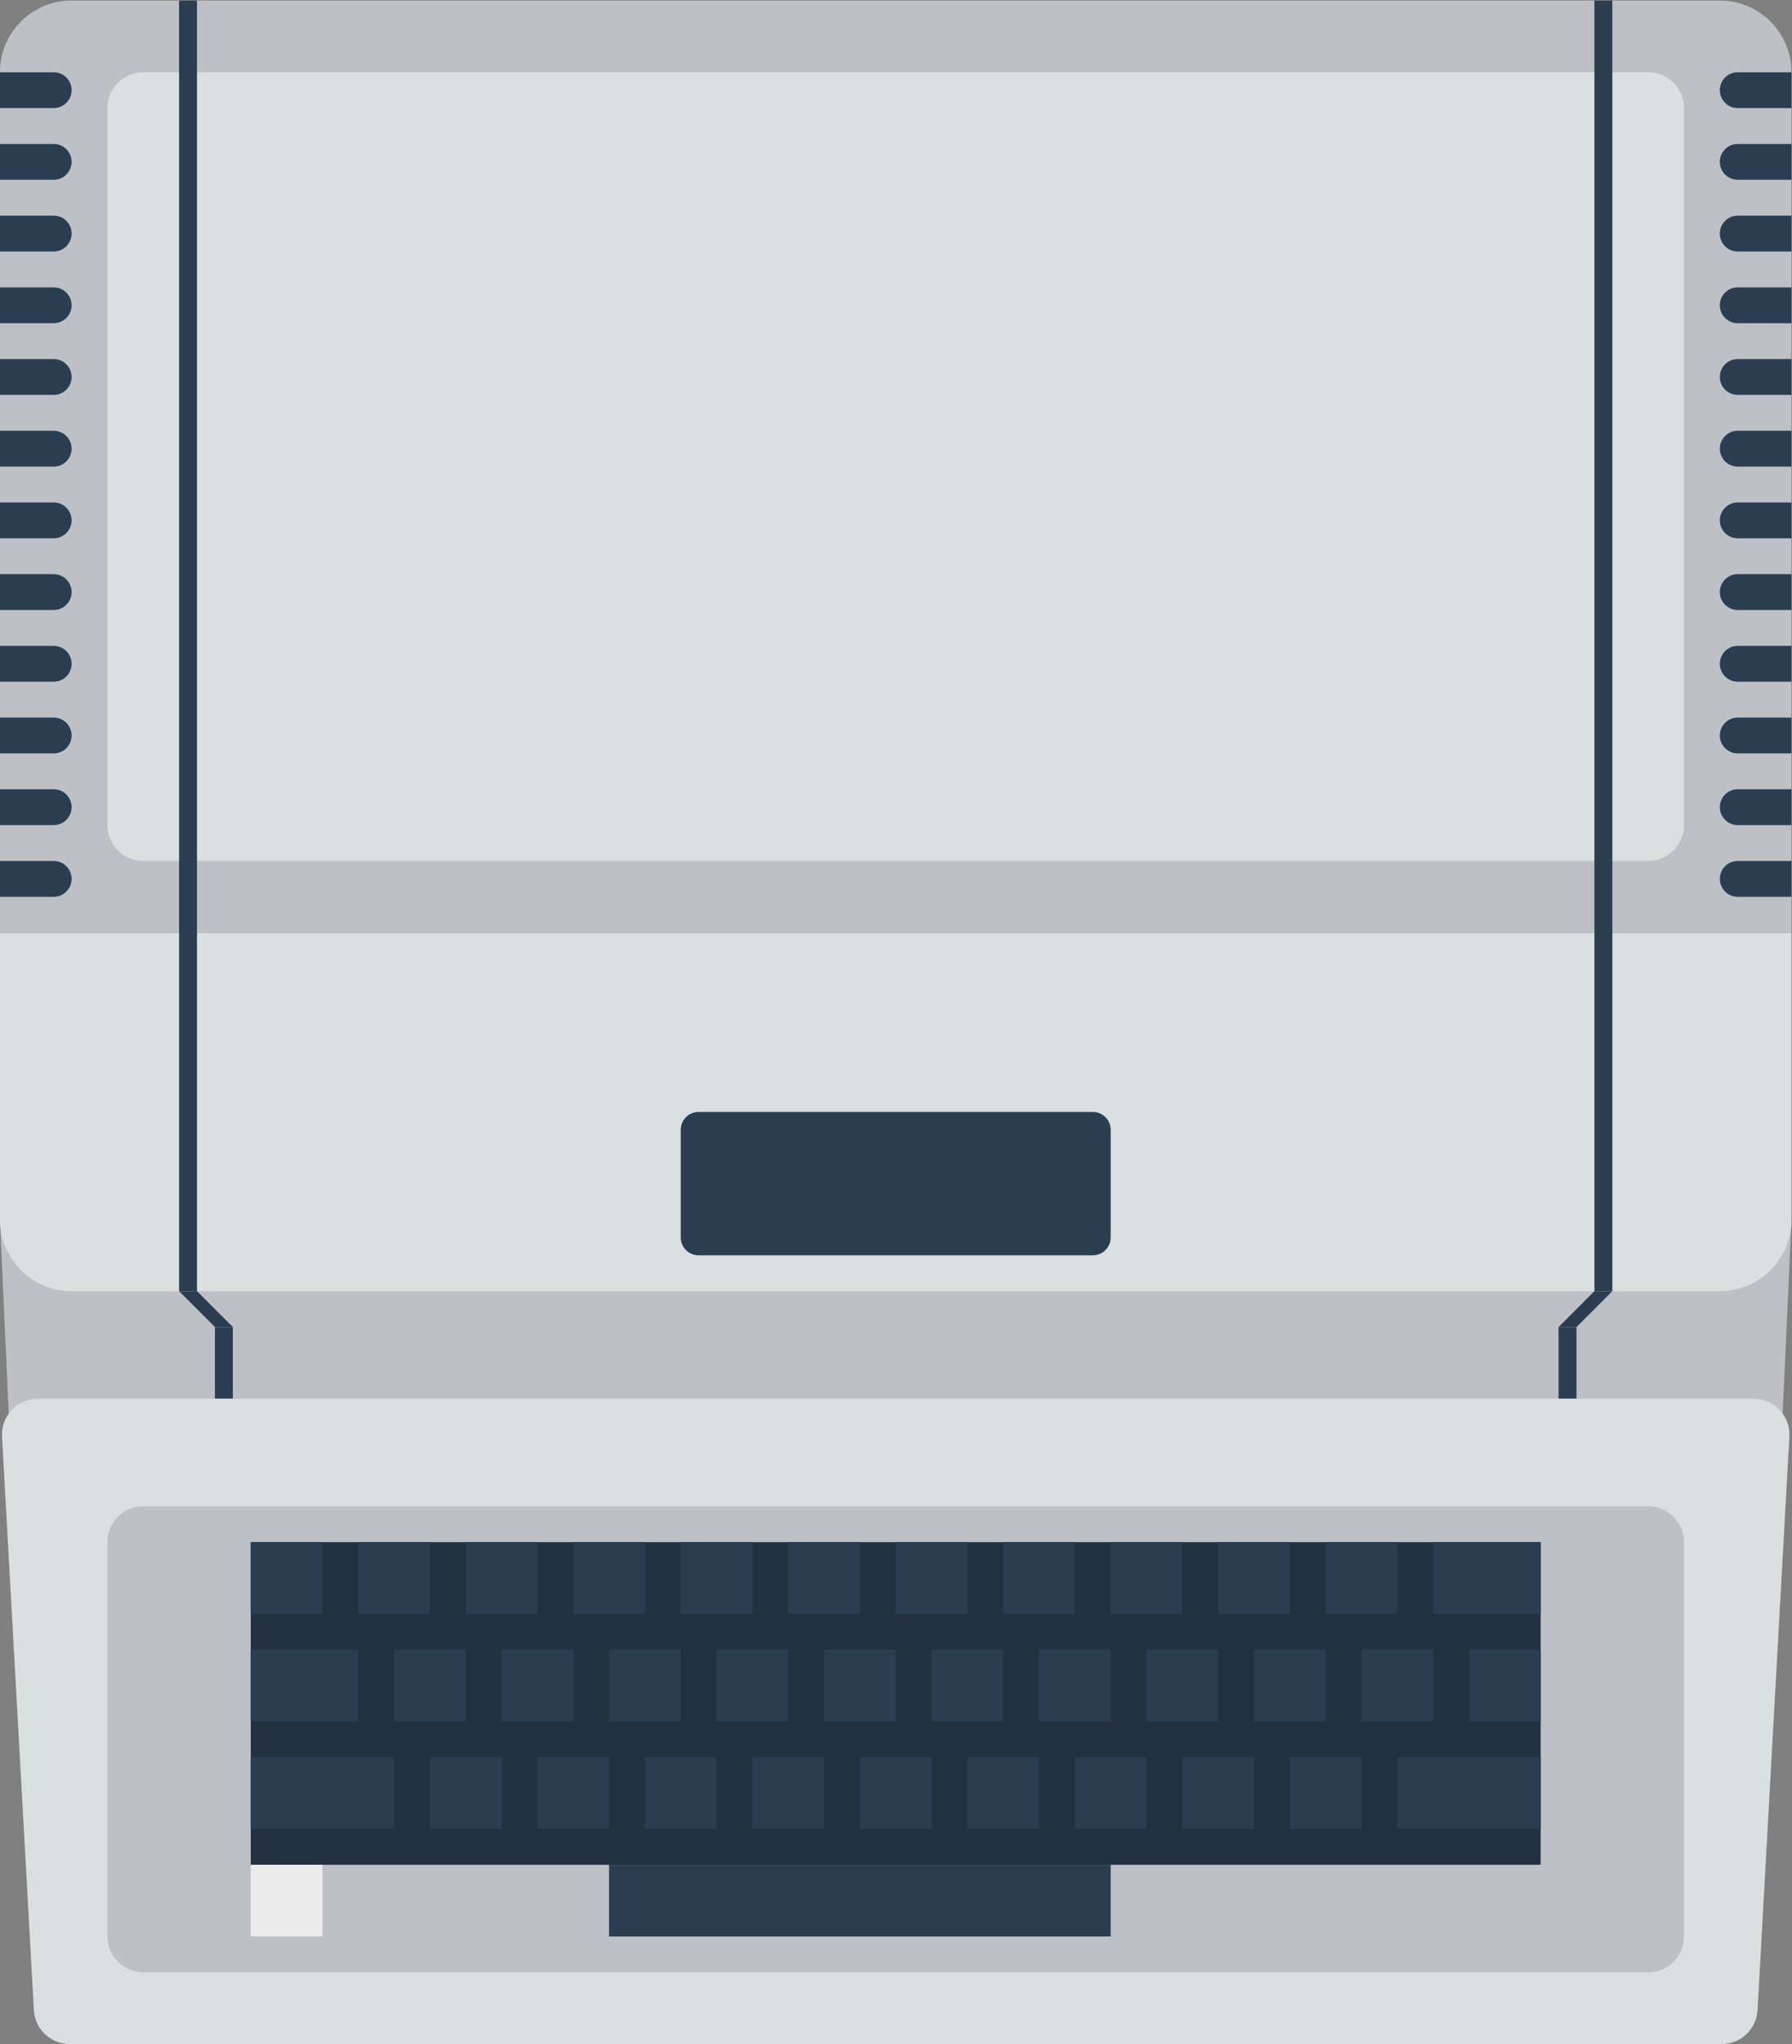 <svg height="304" viewBox="0 0 266.667 304" width="266.667" xmlns="http://www.w3.org/2000/svg" xmlns:xlink="http://www.w3.org/1999/xlink"><rect x="0" y="0" width="266.667" height="304" fill="#808080" stroke="none"/><clipPath id="a"><path d="m0 256h256v-256h-256z"/></clipPath><g clip-path="url(#a)" transform="matrix(1.333 0 0 -1.333 -37.333 325.333)"><path d="m0 0h-184c-2.209 0-4 1.791-4 4l-4 88h200l-4-88c0-2.209-1.791-4-4-4" fill="#bdc1c6" transform="translate(220 16)"/><path d="m0 0h-184c-4.418 0-8 3.582-8 8v32h200v-32c0-4.418-3.582-8-8-8" fill="#dadfe0" transform="translate(220 100)"/><path d="m0 0h-200v96c0 4.418 3.582 8 8 8h184c4.418 0 8-3.582 8-8z" fill="#bdc1c6" transform="translate(228 140)"/><path d="m0 0h-168c-2.209 0-4 1.791-4 4v80c0 2.209 1.791 4 4 4h168c2.209 0 4-1.791 4-4v-80c0-2.209-1.791-4-4-4" fill="#dadfe0" transform="translate(212 148)"/><path d="m50 100h-2v144h2z" fill="#2b3e51"/><path d="m208 100h-2v144h2z" fill="#2b3e51"/><path d="m0 0h-6v4h6c1.105 0 2-.895 2-2s-.895-2-2-2" fill="#2b3e51" transform="translate(34 232)"/><path d="m0 0h-6v4h6c1.105 0 2-.895 2-2s-.895-2-2-2" fill="#2b3e51" transform="translate(34 224)"/><path d="m0 0h-6v4h6c1.105 0 2-.895 2-2s-.895-2-2-2" fill="#2b3e51" transform="translate(34 216)"/><path d="m0 0h-6v4h6c1.105 0 2-.895 2-2s-.895-2-2-2" fill="#2b3e51" transform="translate(34 208)"/><path d="m0 0h-6v4h6c1.105 0 2-.895 2-2s-.895-2-2-2" fill="#2b3e51" transform="translate(34 200)"/><path d="m0 0h-6v4h6c1.105 0 2-.895 2-2s-.895-2-2-2" fill="#2b3e51" transform="translate(34 192)"/><path d="m0 0h-6v4h6c1.105 0 2-.895 2-2s-.895-2-2-2" fill="#2b3e51" transform="translate(34 184)"/><path d="m0 0h-6v4h6c1.105 0 2-.895 2-2s-.895-2-2-2" fill="#2b3e51" transform="translate(34 176)"/><path d="m0 0h-6v4h6c1.105 0 2-.895 2-2s-.895-2-2-2" fill="#2b3e51" transform="translate(34 168)"/><path d="m0 0h-6v4h6c1.105 0 2-.895 2-2s-.895-2-2-2" fill="#2b3e51" transform="translate(34 160)"/><path d="m0 0h-6v4h6c1.105 0 2-.895 2-2s-.895-2-2-2" fill="#2b3e51" transform="translate(34 152)"/><path d="m0 0h-6v4h6c1.105 0 2-.895 2-2s-.895-2-2-2" fill="#2b3e51" transform="translate(34 144)"/><path d="m0 0h6v4h-6c-1.105 0-2-.895-2-2s.895-2 2-2" fill="#2b3e51" transform="translate(222 232)"/><path d="m0 0h6v4h-6c-1.105 0-2-.895-2-2s.895-2 2-2" fill="#2b3e51" transform="translate(222 224)"/><path d="m0 0h6v4h-6c-1.105 0-2-.895-2-2s.895-2 2-2" fill="#2b3e51" transform="translate(222 216)"/><path d="m0 0h6v4h-6c-1.105 0-2-.895-2-2s.895-2 2-2" fill="#2b3e51" transform="translate(222 208)"/><path d="m0 0h6v4h-6c-1.105 0-2-.895-2-2s.895-2 2-2" fill="#2b3e51" transform="translate(222 200)"/><path d="m0 0h6v4h-6c-1.105 0-2-.895-2-2s.895-2 2-2" fill="#2b3e51" transform="translate(222 192)"/><path d="m0 0h6v4h-6c-1.105 0-2-.895-2-2s.895-2 2-2" fill="#2b3e51" transform="translate(222 184)"/><path d="m0 0h6v4h-6c-1.105 0-2-.895-2-2s.895-2 2-2" fill="#2b3e51" transform="translate(222 176)"/><path d="m0 0h6v4h-6c-1.105 0-2-.895-2-2s.895-2 2-2" fill="#2b3e51" transform="translate(222 168)"/><path d="m0 0h6v4h-6c-1.105 0-2-.895-2-2s.895-2 2-2" fill="#2b3e51" transform="translate(222 160)"/><path d="m0 0h6v4h-6c-1.105 0-2-.895-2-2s.895-2 2-2" fill="#2b3e51" transform="translate(222 152)"/><path d="m0 0h6v4h-6c-1.105 0-2-.895-2-2s.895-2 2-2" fill="#2b3e51" transform="translate(222 144)"/><path d="m0 0h-44c-1.105 0-2 .895-2 2v12c0 1.105.895 2 2 2h44c1.105 0 2-.895 2-2v-12c0-1.105-.895-2-2-2" fill="#2b3e51" transform="translate(150 104)"/><path d="m54 88h-2v8h2z" fill="#2b3e51"/><path d="m204 88h-2v8h2z" fill="#2b3e51"/><path d="m0 0 4-4h2l-4 4z" fill="#2b3e51" transform="translate(48 100)"/><path d="m0 0 4 4h2l-4-4z" fill="#2b3e51" transform="translate(202 96)"/><path d="m0 0h-184.432c-2.123 0-3.876 1.658-3.994 3.778l-3.556 64c-.127 2.293 1.698 4.222 3.994 4.222h191.544c2.296 0 4.121-1.929 3.993-4.222l-3.555-64c-.118-2.12-1.871-3.778-3.994-3.778" fill="#dadfe0" transform="translate(220.216 16)"/><path d="m0 0h-168c-2.209 0-4 1.791-4 4v44c0 2.209 1.791 4 4 4h168c2.209 0 4-1.791 4-4v-44c0-2.209-1.791-4-4-4" fill="#bdc1c6" transform="translate(212 24)"/><path d="m200 36h-144v36h144z" fill="#223140"/><g fill="#2b3e51"><path d="m64 64h-8v8h8z"/><path d="m68 52h-12v8h12z"/><path d="m72 40h-16v8h16z"/><path d="m152 28h-56v8h56z"/><path d="m76 64h-8v8h8z"/><path d="m80 52h-8v8h8z"/><path d="m84 40h-8v8h8z"/><path d="m96 40h-8v8h8z"/><path d="m108 40h-8v8h8z"/><path d="m120 40h-8v8h8z"/><path d="m132 40h-8v8h8z"/><path d="m144 40h-8v8h8z"/><path d="m156 40h-8v8h8z"/><path d="m168 40h-8v8h8z"/><path d="m180 40h-8v8h8z"/><path d="m200 40h-16v8h16z"/><path d="m92 52h-8v8h8z"/><path d="m104 52h-8v8h8z"/><path d="m116 52h-8v8h8z"/><path d="m128 52h-8v8h8z"/><path d="m140 52h-8v8h8z"/><path d="m152 52h-8v8h8z"/><path d="m164 52h-8v8h8z"/><path d="m176 52h-8v8h8z"/><path d="m188 52h-8v8h8z"/><path d="m200 52h-8v8h8z"/><path d="m88 64h-8v8h8z"/><path d="m100 64h-8v8h8z"/><path d="m112 64h-8v8h8z"/><path d="m124 64h-8v8h8z"/><path d="m136 64h-8v8h8z"/><path d="m148 64h-8v8h8z"/><path d="m160 64h-8v8h8z"/><path d="m172 64h-8v8h8z"/><path d="m184 64h-8v8h8z"/><path d="m200 64h-12v8h12z"/></g><path d="m64 28h-8v8h8z" fill="#ececed"/></g></svg>